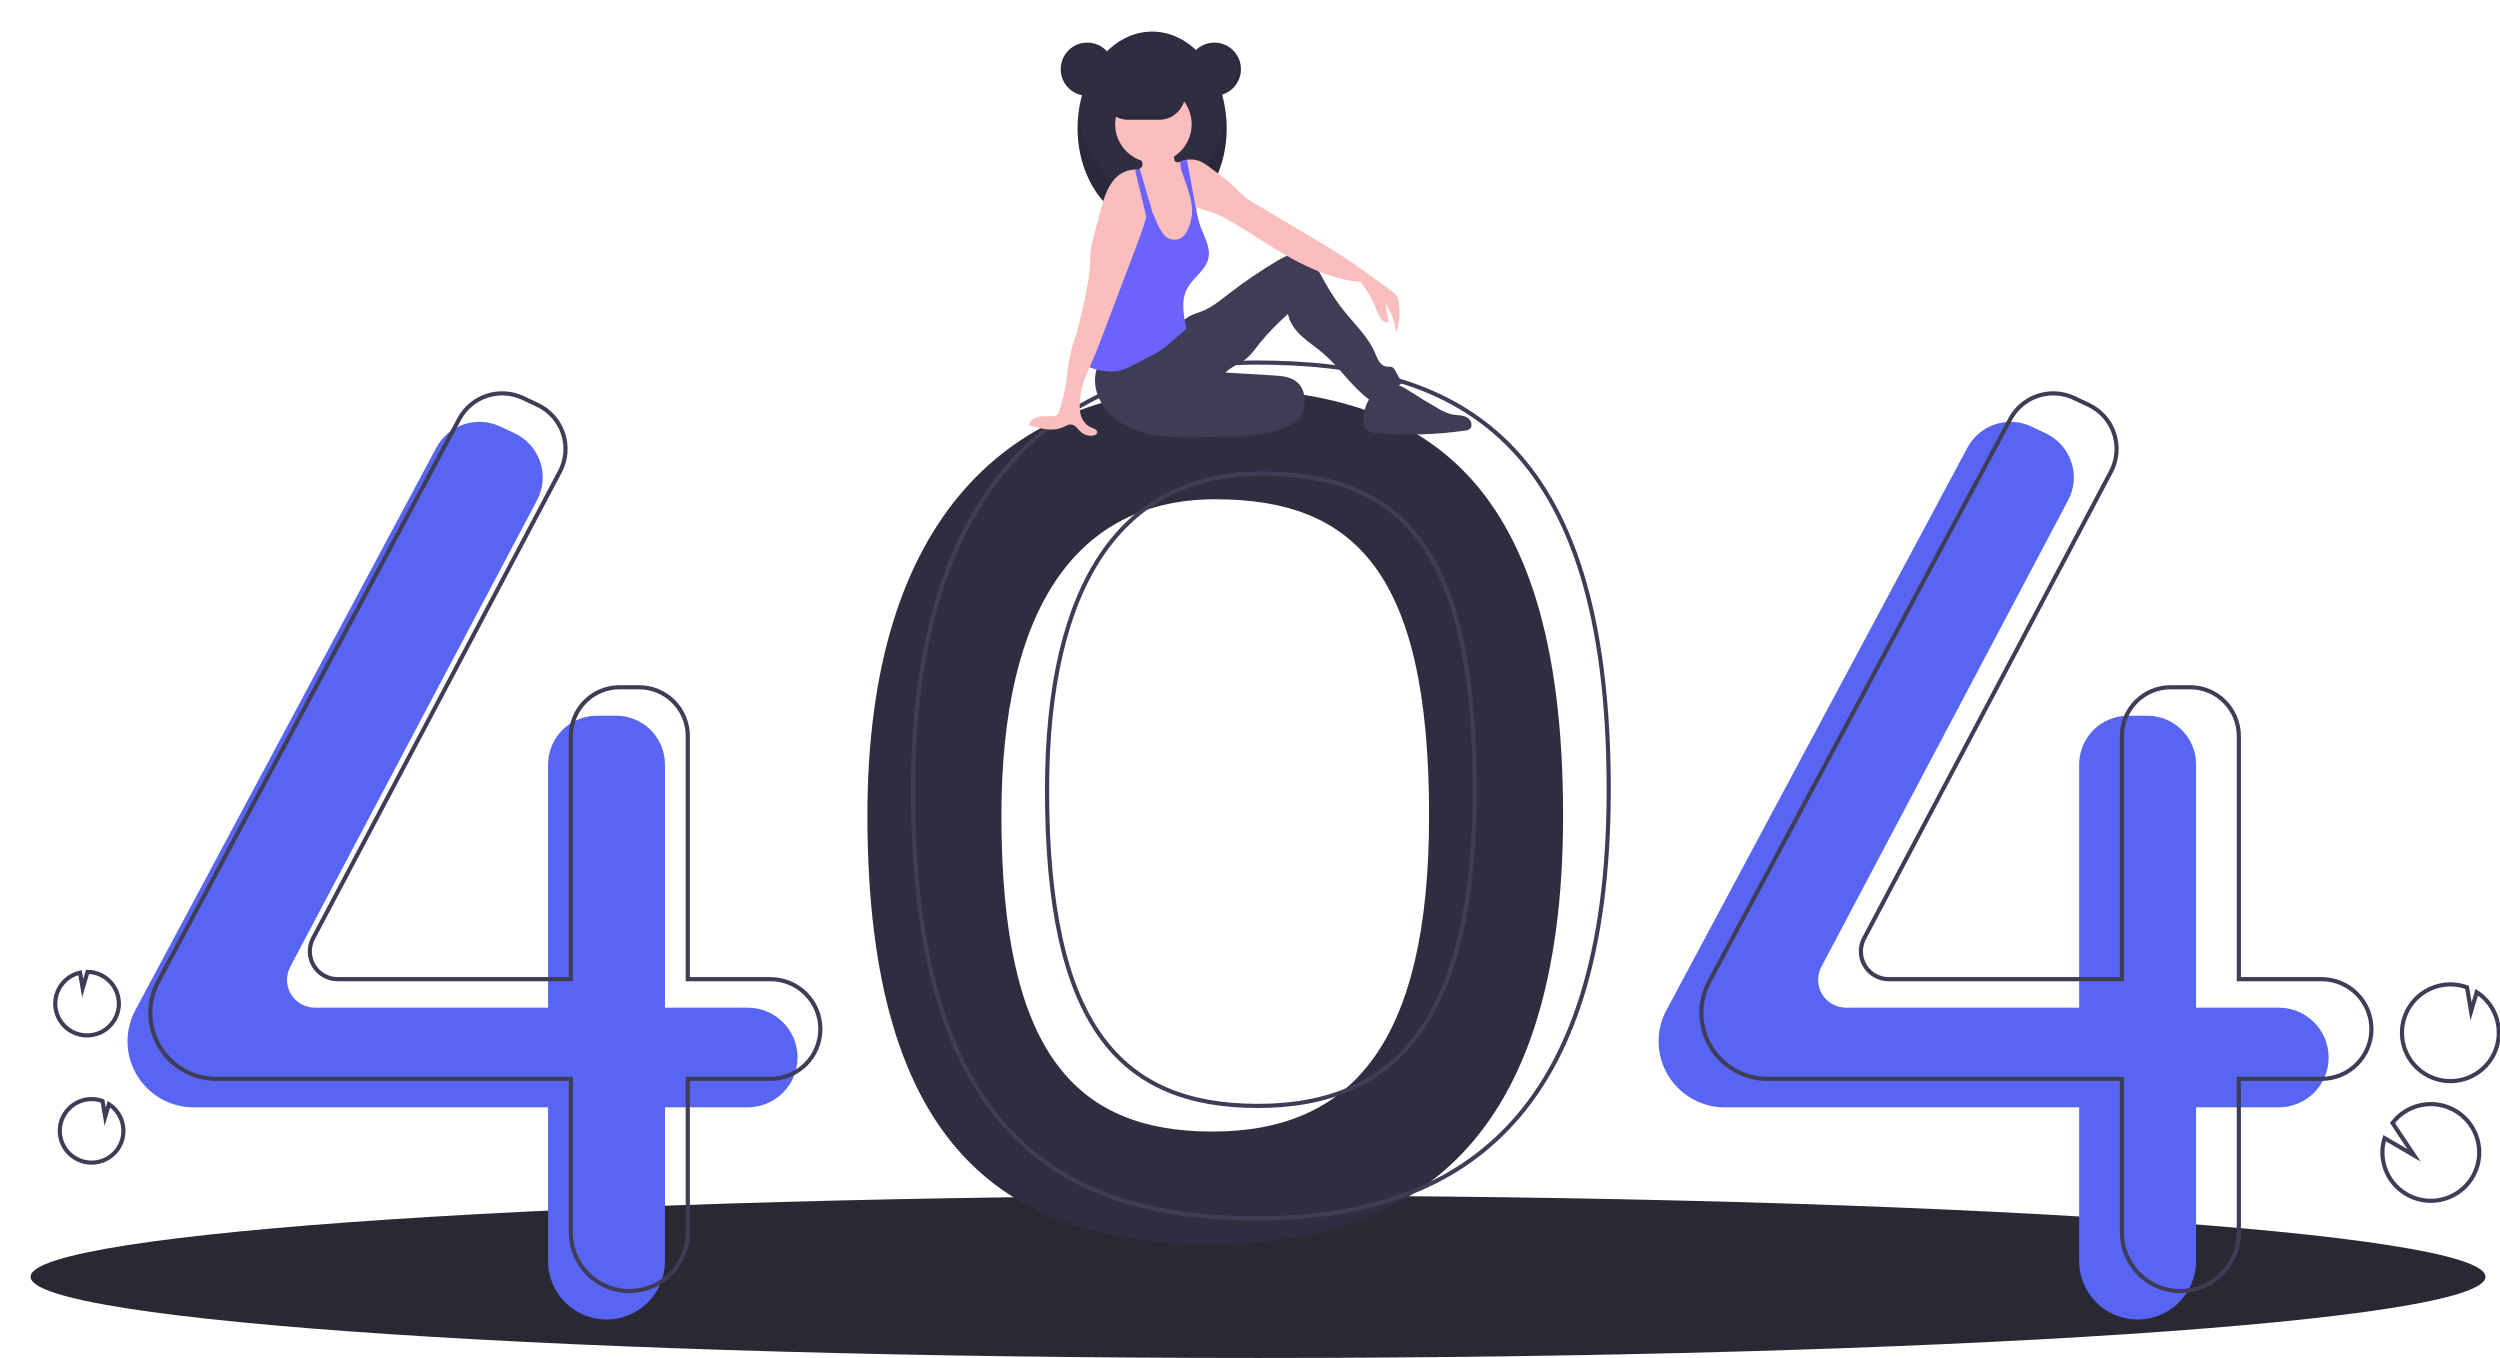 <svg width="602" height="327" viewBox="0 0 602 327" fill="none" xmlns="http://www.w3.org/2000/svg">
<g clip-path="url(#clip0)">
<path d="M302.932 327C466.17 327 598.5 318.249 598.5 307.454C598.5 296.659 466.17 287.908 302.932 287.908C139.695 287.908 7.365 296.659 7.365 307.454C7.365 318.249 139.695 327 302.932 327Z" fill="#282932"/>
<path d="M291.602 93.477C243.447 93.477 208.871 124.339 208.871 196.351C208.871 277.964 243.447 299.567 291.602 299.567C339.758 299.567 376.394 275.906 376.394 196.351C376.393 111.308 339.758 93.477 291.602 93.477ZM291.919 272.477C258.565 272.477 241.14 252.93 241.14 196.403C241.14 146.527 259.278 120.224 292.632 120.224C325.986 120.224 344.125 137.501 344.125 196.403C344.125 251.505 325.273 272.477 291.919 272.477Z" fill="#2F2E41"/>
<path d="M180.035 242.644H160.125V184.076C160.125 180.965 158.888 177.982 156.686 175.782C154.484 173.583 151.497 172.347 148.383 172.347H143.718C142.176 172.347 140.649 172.65 139.224 173.24C137.8 173.829 136.505 174.693 135.415 175.782C134.325 176.871 133.46 178.164 132.87 179.587C132.279 181.01 131.976 182.536 131.976 184.076V242.644H75.815C74.66 242.644 73.524 242.345 72.518 241.778C71.512 241.21 70.67 240.392 70.074 239.404C69.478 238.415 69.147 237.29 69.115 236.136C69.082 234.983 69.349 233.84 69.888 232.82L129.328 120.441C130.069 119.04 130.518 117.503 130.648 115.924C130.779 114.345 130.587 112.755 130.085 111.252C129.584 109.749 128.782 108.363 127.729 107.177C126.677 105.992 125.394 105.032 123.96 104.355L120.451 102.7C117.727 101.415 114.612 101.225 111.751 102.17C108.89 103.115 106.502 105.122 105.082 107.777L32.587 243.245C31.353 245.552 30.707 248.127 30.707 250.743C30.707 252.831 31.119 254.9 31.919 256.829C32.719 258.759 33.892 260.512 35.37 261.989C36.849 263.466 38.604 264.638 40.536 265.437C42.468 266.236 44.538 266.648 46.629 266.648H131.976V303.682C131.976 305.528 132.34 307.357 133.047 309.062C133.754 310.768 134.791 312.318 136.098 313.623C137.405 314.929 138.957 315.965 140.664 316.671C142.372 317.378 144.202 317.741 146.05 317.741C147.899 317.741 149.729 317.378 151.436 316.671C153.144 315.965 154.696 314.929 156.003 313.623C157.31 312.318 158.346 310.768 159.054 309.062C159.761 307.357 160.125 305.528 160.125 303.682V266.648H180.035C183.222 266.648 186.278 265.383 188.531 263.132C190.784 260.881 192.05 257.829 192.05 254.646C192.05 251.463 190.784 248.41 188.531 246.159C186.278 243.908 183.222 242.644 180.035 242.644Z" fill="#5865F2"/>
<path d="M548.723 242.644H528.812V184.076C528.812 180.965 527.575 177.982 525.373 175.782C523.171 173.583 520.185 172.347 517.07 172.347H512.405C510.863 172.347 509.336 172.65 507.912 173.24C506.487 173.829 505.193 174.693 504.102 175.782C503.012 176.871 502.147 178.164 501.557 179.587C500.967 181.01 500.663 182.536 500.663 184.076V242.644H444.503C443.347 242.644 442.211 242.345 441.206 241.778C440.2 241.21 439.358 240.392 438.761 239.404C438.165 238.415 437.834 237.29 437.802 236.136C437.769 234.983 438.036 233.84 438.576 232.82L498.015 120.441C498.757 119.04 499.206 117.503 499.336 115.924C499.466 114.345 499.274 112.755 498.773 111.252C498.271 109.749 497.47 108.363 496.417 107.177C495.364 105.992 494.082 105.032 492.647 104.355L489.139 102.7C486.414 101.415 483.299 101.225 480.438 102.17C477.578 103.115 475.19 105.122 473.769 107.777L401.275 243.245C400.04 245.552 399.395 248.127 399.395 250.743C399.395 254.961 401.072 259.006 404.058 261.989C407.044 264.972 411.094 266.648 415.316 266.648H500.663V303.682C500.663 307.411 502.146 310.987 504.786 313.623C507.425 316.26 511.005 317.741 514.738 317.741C518.471 317.741 522.051 316.26 524.69 313.623C527.33 310.987 528.812 307.411 528.812 303.682V266.648H548.723C551.909 266.648 554.965 265.383 557.219 263.132C559.472 260.881 560.738 257.829 560.738 254.646C560.738 251.463 559.472 248.41 557.219 246.159C554.965 243.908 551.909 242.644 548.723 242.644Z" fill="#5865F2"/>
<path d="M185.528 235.785H165.617V177.218C165.617 175.677 165.313 174.152 164.723 172.729C164.133 171.306 163.268 170.013 162.178 168.924C161.088 167.835 159.793 166.971 158.369 166.381C156.944 165.792 155.417 165.489 153.875 165.489H149.21C146.096 165.489 143.109 166.724 140.907 168.924C138.705 171.124 137.468 174.107 137.468 177.218V235.785H81.307C80.152 235.785 79.016 235.487 78.01 234.92C77.004 234.352 76.162 233.534 75.566 232.546C74.97 231.557 74.639 230.432 74.607 229.278C74.574 228.124 74.841 226.982 75.38 225.961L134.82 113.583C135.561 112.182 136.01 110.645 136.141 109.066C136.271 107.486 136.079 105.897 135.578 104.394C135.076 102.891 134.274 101.505 133.222 100.319C132.169 99.134 130.887 98.174 129.452 97.497L125.943 95.842C123.219 94.557 120.104 94.367 117.243 95.312C114.382 96.257 111.995 98.264 110.574 100.919L38.08 236.387C36.845 238.694 36.199 241.269 36.199 243.885V243.885C36.199 248.103 37.877 252.148 40.863 255.131C43.849 258.114 47.898 259.789 52.121 259.789H137.468V296.824C137.468 298.67 137.832 300.498 138.539 302.204C139.247 303.91 140.283 305.46 141.59 306.765C142.897 308.071 144.449 309.106 146.156 309.813C147.864 310.519 149.694 310.883 151.542 310.883H151.543C155.275 310.883 158.855 309.402 161.495 306.765C164.134 304.129 165.617 300.553 165.617 296.824V259.789H185.528C187.105 259.789 188.668 259.479 190.125 258.876C191.583 258.273 192.908 257.388 194.023 256.274C195.139 255.16 196.024 253.836 196.628 252.38C197.232 250.924 197.542 249.364 197.542 247.787V247.787C197.542 246.211 197.232 244.651 196.628 243.194C196.024 241.738 195.139 240.415 194.023 239.301C192.908 238.186 191.583 237.302 190.125 236.699C188.668 236.096 187.105 235.785 185.528 235.785V235.785Z" stroke="#3F3D56" stroke-miterlimit="10"/>
<path d="M559.022 235.785H539.111V177.218C539.111 174.107 537.874 171.124 535.672 168.924C533.47 166.724 530.484 165.489 527.369 165.489H522.704C521.162 165.489 519.635 165.792 518.211 166.381C516.786 166.971 515.492 167.835 514.401 168.924C513.311 170.013 512.446 171.306 511.856 172.729C511.266 174.152 510.962 175.677 510.962 177.218V235.785H454.801C453.646 235.785 452.51 235.487 451.504 234.92C450.498 234.352 449.656 233.534 449.06 232.546C448.464 231.557 448.133 230.432 448.101 229.278C448.068 228.124 448.335 226.982 448.875 225.961L508.314 113.583C509.055 112.182 509.505 110.645 509.635 109.066C509.765 107.486 509.573 105.897 509.072 104.394C508.57 102.891 507.769 101.505 506.716 100.319C505.663 99.134 504.381 98.174 502.946 97.497L499.437 95.842C496.713 94.557 493.598 94.367 490.737 95.312C487.876 96.257 485.489 98.264 484.068 100.919L411.574 236.387C410.339 238.694 409.693 241.269 409.693 243.885C409.693 248.103 411.371 252.148 414.357 255.131C417.343 258.114 421.392 259.789 425.615 259.789H510.962V296.824C510.962 300.553 512.445 304.129 515.084 306.765C517.724 309.402 521.304 310.883 525.037 310.883V310.883C528.769 310.883 532.349 309.402 534.989 306.765C537.628 304.129 539.111 300.553 539.111 296.824V259.789H559.022C560.6 259.789 562.162 259.479 563.62 258.876C565.077 258.273 566.402 257.388 567.518 256.274C568.633 255.16 569.518 253.836 570.122 252.38C570.726 250.924 571.037 249.364 571.037 247.787V247.787C571.037 244.604 569.771 241.552 567.518 239.301C565.264 237.05 562.208 235.785 559.022 235.785V235.785Z" stroke="#3F3D56" stroke-miterlimit="10"/>
<path d="M302.589 87.305C254.433 87.305 219.857 118.167 219.857 190.178C219.857 271.791 254.433 293.395 302.589 293.395C350.745 293.395 387.38 269.734 387.38 190.178C387.38 105.136 350.745 87.305 302.589 87.305ZM302.905 266.305C269.551 266.305 252.126 246.758 252.126 190.231C252.126 140.354 270.265 114.052 303.619 114.052C336.973 114.052 355.111 131.329 355.111 190.231C355.111 245.333 336.259 266.305 302.905 266.305V266.305Z" stroke="#3F3D56" stroke-miterlimit="10"/>
<path d="M586.08 259.638C588.771 260.614 591.729 260.565 594.387 259.503C597.046 258.44 599.22 256.438 600.495 253.877C601.771 251.316 602.058 248.376 601.303 245.617C600.548 242.858 598.803 240.473 596.4 238.916L595.032 243.517L594.062 237.749C594.053 237.745 594.043 237.741 594.033 237.738C592.593 237.215 591.064 236.981 589.534 237.049C588.003 237.117 586.501 237.485 585.113 238.133C583.725 238.781 582.479 239.695 581.445 240.824C580.411 241.953 579.61 243.275 579.088 244.714C578.565 246.152 578.332 247.679 578.4 249.208C578.469 250.737 578.839 252.237 579.488 253.623C580.137 255.009 581.054 256.254 582.185 257.286C583.316 258.318 584.639 259.117 586.08 259.638H586.08Z" stroke="#3F3D56" stroke-miterlimit="10"/>
<path d="M573.867 279.524C574.329 282.155 575.684 284.547 577.702 286.298C579.721 288.05 582.281 289.055 584.954 289.145C587.626 289.235 590.248 288.404 592.38 286.792C594.512 285.18 596.025 282.885 596.664 280.291C597.303 277.697 597.029 274.963 595.89 272.547C594.75 270.131 592.813 268.179 590.404 267.02C587.995 265.861 585.261 265.564 582.659 266.18C580.057 266.796 577.746 268.287 576.114 270.402L581.309 278.214L574.21 274.068C573.66 275.833 573.542 277.704 573.867 279.524V279.524Z" stroke="#3F3D56" stroke-miterlimit="10"/>
<path d="M13.762 239.065C14.2 237.859 14.934 236.782 15.898 235.934C16.862 235.086 18.024 234.493 19.277 234.212L19.908 237.957L21.077 234.023C22.701 234.048 24.275 234.586 25.573 235.563C26.87 236.539 27.823 237.901 28.295 239.454C28.766 241.006 28.732 242.668 28.196 244.2C27.66 245.731 26.651 247.053 25.314 247.974C23.977 248.896 22.382 249.369 20.759 249.325C19.135 249.282 17.567 248.724 16.282 247.733C14.996 246.741 14.06 245.367 13.607 243.809C13.154 242.251 13.208 240.59 13.762 239.065V239.065Z" stroke="#3F3D56" stroke-miterlimit="10"/>
<path d="M19.447 279.505C21.216 280.146 23.159 280.114 24.905 279.416C26.652 278.718 28.081 277.402 28.919 275.72C29.757 274.037 29.945 272.105 29.449 270.292C28.953 268.48 27.806 266.913 26.228 265.89L25.329 268.913L24.692 265.124C24.686 265.121 24.679 265.118 24.672 265.116C23.727 264.773 22.723 264.62 21.717 264.665C20.712 264.71 19.726 264.952 18.815 265.378C16.974 266.238 15.551 267.793 14.858 269.701C14.165 271.609 14.259 273.714 15.12 275.552C15.98 277.391 17.537 278.813 19.447 279.505V279.505Z" stroke="#3F3D56" stroke-miterlimit="10"/>
<path d="M261.824 23.061C265.358 23.061 268.223 20.195 268.223 16.66C268.223 13.124 265.358 10.259 261.824 10.259C258.289 10.259 255.424 13.124 255.424 16.66C255.424 20.195 258.289 23.061 261.824 23.061Z" fill="#2F2E41"/>
<path d="M277.433 54.129C287.347 54.129 295.384 43.714 295.384 30.867C295.384 18.02 287.347 7.605 277.433 7.605C267.519 7.605 259.482 18.02 259.482 30.867C259.482 43.714 267.519 54.129 277.433 54.129Z" fill="#2F2E41"/>
<path opacity="0.1" d="M277.433 47.103C268.441 47.103 260.993 38.535 259.686 27.354C259.55 28.52 259.482 29.693 259.482 30.867C259.482 43.714 267.519 54.129 277.433 54.129C287.347 54.129 295.384 43.714 295.384 30.867C295.384 29.693 295.316 28.52 295.18 27.354C293.873 38.535 286.425 47.103 277.433 47.103Z" fill="black"/>
<path d="M313.959 98.991C313.574 100.575 311.912 101.844 310.071 102.731C306.201 104.595 301.427 105.151 296.796 105.337C295.615 105.409 294.43 105.387 293.252 105.272C290.97 105.051 288.829 104.067 287.175 102.478C287.057 102.401 286.961 102.295 286.895 102.171C286.828 102.047 286.795 101.907 286.797 101.766C286.799 101.626 286.837 101.487 286.907 101.365C286.977 101.243 287.077 101.14 287.197 101.067C289.662 98.359 293.776 96.698 297.92 95.502C301.062 94.595 306.542 92.247 309.969 92.564C313.289 92.871 314.446 96.99 313.959 98.991Z" fill="#3F3D56"/>
<path opacity="0.1" d="M313.959 98.991C313.574 100.575 311.912 101.844 310.071 102.731C306.201 104.595 301.427 105.151 296.796 105.337C295.615 105.409 294.43 105.387 293.252 105.272C290.97 105.051 288.829 104.067 287.175 102.478C287.057 102.401 286.961 102.295 286.895 102.171C286.828 102.047 286.795 101.907 286.797 101.766C286.799 101.626 286.837 101.487 286.907 101.365C286.977 101.243 287.077 101.14 287.197 101.067C289.662 98.359 293.776 96.698 297.92 95.502C301.062 94.595 306.542 92.247 309.969 92.564C313.289 92.871 314.446 96.99 313.959 98.991Z" fill="black"/>
<path d="M264.751 87.149C263.57 89.465 263.356 92.155 264.157 94.628C264.971 97.083 266.495 99.241 268.536 100.829C273.544 104.843 280.436 105.396 286.853 105.34C292.478 105.291 298.094 104.906 303.672 104.187C305.542 104.021 307.379 103.595 309.13 102.92C311.224 102.013 313.065 100.351 313.81 98.193C314.556 96.036 314.027 93.394 312.256 91.955C310.7 90.69 308.554 90.516 306.552 90.395L295.099 89.707C296.231 88.561 297.738 87.914 299.115 87.081C300.944 85.977 302.158 84.122 303.487 82.45C305.535 80.001 307.764 77.71 310.154 75.594C310.526 77.733 311.879 79.489 313.471 80.965C315.063 82.44 316.898 83.628 318.553 85.033C322.56 88.436 325.446 93.055 329.66 96.197C332.56 95.435 335.27 94.082 337.621 92.222L335.983 89.254C335.847 88.948 335.634 88.683 335.366 88.484C334.902 88.198 334.305 88.345 333.766 88.264C332.327 88.049 331.699 86.387 331.134 85.046C329.584 81.363 326.616 78.506 324.081 75.418C322.21 73.139 320.551 70.694 319.123 68.114C318.271 66.575 317.492 64.972 316.336 63.647C315.181 62.321 313.561 61.279 311.803 61.275C310.249 61.272 308.816 62.06 307.48 62.854C303.411 65.271 299.496 67.939 295.758 70.842C293.802 72.361 291.858 73.966 289.563 74.897C288.597 75.289 287.578 75.557 286.651 76.034C285.028 76.87 283.795 78.284 282.469 79.539C277.738 84.016 271.26 86.917 264.751 87.149Z" fill="#3F3D56"/>
<path d="M288.698 55.284C288.645 56.653 288.354 58.001 287.838 59.27C287.577 59.903 287.188 60.475 286.696 60.95C286.203 61.426 285.618 61.795 284.977 62.035C284.067 62.279 283.112 62.31 282.188 62.125C281.382 62.041 280.605 61.776 279.915 61.351C278.841 60.612 278.306 59.295 278.111 58.005C277.916 56.717 278.003 55.401 277.878 54.104C277.756 53.056 277.557 52.019 277.282 51C277.198 50.661 277.112 50.324 277.027 49.987C276.945 49.65 276.863 49.312 276.789 48.975C276.72 48.658 276.656 48.34 276.601 48.02C276.556 47.75 276.515 47.478 276.486 47.205C276.458 46.395 276.323 45.592 276.085 44.818C275.86 44.316 275.58 43.84 275.248 43.402C275.106 43.199 274.968 42.996 274.842 42.785C274.476 42.237 274.306 41.582 274.36 40.926C274.375 40.824 274.399 40.724 274.433 40.627C274.446 40.59 274.46 40.553 274.475 40.517C274.616 40.478 274.745 40.407 274.851 40.307C274.957 40.208 275.038 40.084 275.086 39.947C275.139 39.651 275.114 39.347 275.012 39.065C274.896 38.67 274.736 38.289 274.536 37.93C274.405 37.692 273.96 37.265 273.957 36.993C273.951 36.447 275.018 36.006 275.451 35.791C276.771 35.13 278.242 34.831 279.715 34.926C280.66 34.99 281.684 35.28 282.205 36.072C282.673 36.785 282.611 37.709 282.811 38.538C282.832 38.659 282.883 38.772 282.959 38.868C283.061 38.961 283.189 39.02 283.326 39.036C283.557 39.083 283.794 39.092 284.028 39.065H284.03C284.092 39.06 284.153 39.051 284.214 39.038C284.578 38.971 284.923 38.822 285.222 38.602C285.416 38.551 285.611 38.509 285.807 38.476C285.815 38.475 285.823 38.474 285.831 38.471C286.613 40.94 286.714 43.586 287.354 46.099C287.671 47.35 288.125 48.585 288.189 49.871C288.194 49.928 288.196 49.985 288.197 50.043C288.207 50.457 288.174 50.874 288.191 51.286C288.197 51.471 288.218 51.656 288.253 51.839C288.323 52.132 288.41 52.42 288.514 52.703L288.519 52.717C288.548 52.808 288.577 52.9 288.6 52.992C288.617 53.059 288.633 53.125 288.645 53.192L288.647 53.197C288.762 53.887 288.78 54.589 288.698 55.284Z" fill="#FBBEBE"/>
<path d="M277.745 39.141C282.831 39.141 286.954 35.017 286.954 29.93C286.954 24.843 282.831 20.719 277.745 20.719C272.658 20.719 268.535 24.843 268.535 29.93C268.535 35.017 272.658 39.141 277.745 39.141Z" fill="#FBBEBE"/>
<path d="M336.214 80.117C335.948 77.604 335.054 75.198 333.617 73.119C333.856 74.54 334.095 75.96 334.335 77.38C334.037 77.466 333.72 77.464 333.423 77.372C333.127 77.281 332.863 77.105 332.665 76.866C332.277 76.382 331.98 75.831 331.789 75.241C330.743 72.643 329.375 70.187 327.717 67.93C321.854 67.441 316.058 65.01 310.903 62.177C305.745 59.345 300.919 55.949 295.83 52.997C294.948 52.464 294.029 51.994 293.08 51.592C291.488 50.953 289.701 50.622 288.191 49.871C288.09 49.821 287.988 49.768 287.889 49.714C287.548 49.528 287.225 49.311 286.924 49.066C286.761 48.934 286.607 48.792 286.462 48.641C285.709 47.765 285.112 46.766 284.696 45.687C283.886 43.895 283.598 41.733 282.789 39.941C283.161 39.593 283.578 39.298 284.03 39.065H284.032C284.097 39.03 284.163 38.998 284.23 38.966C284.55 38.816 284.882 38.694 285.224 38.603C285.418 38.551 285.613 38.509 285.809 38.476C285.817 38.475 285.825 38.474 285.833 38.471C286.745 38.323 287.679 38.397 288.557 38.687C289.84 39.121 290.921 39.987 292 40.807C293.752 42.042 295.433 43.375 297.034 44.801C297.924 45.653 298.735 46.59 299.692 47.364C300.487 47.978 301.326 48.533 302.201 49.027C307.378 52.112 312.556 55.196 317.735 58.28C319.488 59.325 321.242 60.369 322.956 61.474C325.56 63.154 328.07 64.975 330.578 66.793C332.056 67.864 333.534 68.936 335.011 70.008C335.496 70.317 335.921 70.71 336.268 71.169C336.574 71.691 336.764 72.272 336.825 72.873C337.196 75.302 336.986 77.784 336.214 80.117Z" fill="#FBBEBE"/>
<path d="M290.984 62.211C290.362 64.998 287.546 66.683 286.074 69.13C284.245 72.169 284.991 75.7 285.678 79.18C284.423 80.262 283.168 81.344 281.911 82.426C281.218 83.02 280.525 83.618 279.779 84.145C278.691 84.874 277.554 85.527 276.376 86.099C275.265 86.671 274.154 87.243 273.042 87.815C272.009 88.396 270.914 88.86 269.778 89.198C267.589 89.76 265.263 89.367 263.096 88.716C262.841 88.649 262.595 88.549 262.366 88.418C262.231 88.337 262.113 88.23 262.019 88.104C261.806 87.721 261.728 87.277 261.799 86.844C262.019 83.197 262.91 79.626 263.799 76.082C264.273 73.956 264.912 71.87 265.708 69.842C266.488 68.105 267.386 66.422 268.394 64.806C269.507 62.772 270.825 60.858 272.327 59.093C273.059 58.414 273.675 57.62 274.151 56.742C274.705 55.478 274.491 54.027 274.603 52.65C274.689 51.616 274.964 50.606 275.413 49.67V49.668C275.654 49.164 275.944 48.685 276.278 48.238C276.43 48.591 276.581 48.944 276.732 49.295C276.832 49.526 276.931 49.757 277.029 49.987C277.157 50.283 277.284 50.579 277.41 50.874C277.773 51.72 278.137 52.566 278.499 53.411C278.891 54.475 279.45 55.471 280.154 56.36C280.476 56.815 280.91 57.179 281.415 57.416C281.919 57.654 282.477 57.756 283.033 57.713C283.589 57.671 284.124 57.485 284.587 57.173C285.049 56.862 285.423 56.436 285.672 55.937C286.196 55.005 286.576 53.999 286.799 52.953C287.107 51.68 287.15 50.356 286.924 49.066C286.547 46.58 285.491 44.042 284.723 41.733C284.41 40.963 284.229 40.146 284.187 39.316C284.189 39.223 284.198 39.13 284.215 39.038C284.22 39.015 284.225 38.99 284.229 38.966C284.549 38.816 284.882 38.694 285.224 38.602C285.417 38.551 285.612 38.509 285.809 38.476C286.485 42.136 287.162 45.795 287.84 49.455C287.855 49.54 287.873 49.626 287.888 49.714C287.985 50.238 288.083 50.763 288.193 51.286C288.291 51.76 288.397 52.233 288.516 52.703L288.52 52.717C288.561 52.877 288.603 53.034 288.647 53.192L288.648 53.197C288.769 53.628 288.903 54.055 289.054 54.477C289.972 57.017 291.572 59.574 290.984 62.211Z" fill="#6C63FF"/>
<path d="M328.358 101.374C328.329 101.911 328.433 102.447 328.661 102.934C329.237 103.987 330.62 104.227 331.817 104.325C338.808 104.9 345.841 104.686 352.783 103.686C353.16 103.661 353.525 103.547 353.85 103.355C354.837 102.663 354.229 100.976 353.151 100.436C352.073 99.896 350.794 100.026 349.612 99.792C348.437 99.496 347.318 99.011 346.299 98.355C343.901 96.977 341.537 95.54 339.209 94.045C337.823 93.154 336.187 92.204 334.625 92.732C330.396 94.163 328.33 96.811 328.358 101.374Z" fill="#3F3D56"/>
<path d="M276.824 48.78V48.782C276.813 48.847 276.802 48.911 276.788 48.975C276.771 49.081 276.751 49.189 276.731 49.295C276.537 50.287 276.3 51.273 276.027 52.254C275.277 54.962 274.274 57.627 273.278 60.253C270.606 67.294 267.933 74.336 265.26 81.378C264.585 83.152 263.912 84.927 263.146 86.664C262.89 87.244 262.626 87.828 262.364 88.418C261.424 90.53 260.522 92.711 260.222 94.959C259.943 96.439 259.911 97.954 260.127 99.445C260.427 100.918 261.321 102.358 262.722 102.903C263.405 103.17 264.384 103.527 264.197 104.237C264.095 104.628 263.652 104.818 263.254 104.884C262.728 104.968 262.191 104.935 261.679 104.787C261.168 104.64 260.695 104.382 260.294 104.031C259.547 103.368 258.972 102.336 257.978 102.225C257.29 102.15 256.656 102.562 256.025 102.851C253.453 104.027 250.456 103.204 247.754 102.369C247.966 101.274 249.065 100.553 250.156 100.334C251.247 100.114 252.376 100.27 253.489 100.241C253.845 100.26 254.199 100.169 254.502 99.98C254.773 99.731 254.964 99.405 255.048 99.046C255.765 96.922 256.298 94.74 256.642 92.524C257.001 90.208 257.151 87.857 257.663 85.57C258.061 83.785 258.676 82.057 259.203 80.306C260.223 76.699 261.061 73.043 261.713 69.352C262.043 67.819 262.279 66.267 262.42 64.704C262.509 63.409 262.467 62.107 262.592 60.815C262.801 59.136 263.152 57.477 263.639 55.855C264.117 54.087 264.594 52.319 265.071 50.552C265.778 47.937 266.536 45.221 268.328 43.188C268.951 42.472 269.713 41.892 270.569 41.483C271.425 41.075 272.355 40.846 273.303 40.812C273.658 40.811 274.013 40.849 274.36 40.926C274.417 40.94 274.475 40.954 274.533 40.969C274.911 41.068 275.274 41.218 275.612 41.416C276.164 41.065 276.445 41.188 276.812 41.73C277.133 42.303 277.285 42.956 277.249 43.612C277.28 45.345 277.138 47.076 276.824 48.78Z" fill="#FBBEBE"/>
<path d="M277.433 50.85L277.41 50.874L277.284 51L276.029 52.254L275.414 49.67L273.305 40.812C273.66 40.811 274.014 40.849 274.361 40.926C274.376 40.824 274.401 40.724 274.435 40.627L274.535 40.969L275.25 43.402L276.603 48.02L276.826 48.78V48.782L277.433 50.85Z" fill="#6C63FF"/>
<path d="M285.397 22.59C285.396 23.41 285.233 24.222 284.918 24.98C284.603 25.737 284.142 26.425 283.561 27.004C283.351 27.214 283.125 27.409 282.886 27.587C281.809 28.399 280.497 28.839 279.148 28.84H271.66C270.005 28.837 268.419 28.178 267.25 27.007C266.081 25.835 265.424 24.248 265.424 22.593C265.424 20.938 266.081 19.351 267.25 18.179C268.419 17.008 270.005 16.349 271.66 16.346H279.148C280.803 16.351 282.389 17.01 283.56 18.179C284.73 19.349 285.391 20.935 285.397 22.59Z" fill="#2F2E41"/>
<path d="M292.417 23.061C295.952 23.061 298.817 20.195 298.817 16.66C298.817 13.124 295.952 10.259 292.417 10.259C288.883 10.259 286.018 13.124 286.018 16.66C286.018 20.195 288.883 23.061 292.417 23.061Z" fill="#2F2E41"/>
<path opacity="0.1" d="M292.261 10.259C292.183 10.259 292.105 10.262 292.027 10.265C293.683 10.325 295.251 11.025 296.4 12.218C297.55 13.41 298.193 15.003 298.193 16.66C298.193 18.317 297.55 19.909 296.4 21.102C295.251 22.294 293.683 22.994 292.027 23.055C292.105 23.058 292.183 23.061 292.261 23.061C293.959 23.061 295.587 22.386 296.787 21.186C297.987 19.985 298.661 18.357 298.661 16.66C298.661 14.962 297.987 13.334 296.787 12.133C295.587 10.933 293.959 10.259 292.261 10.259Z" fill="black"/>
<path opacity="0.1" d="M261.824 10.259C261.902 10.259 261.98 10.262 262.058 10.265C260.402 10.325 258.835 11.025 257.685 12.218C256.535 13.41 255.892 15.003 255.892 16.66C255.892 18.317 256.535 19.909 257.685 21.102C258.835 22.294 260.402 22.994 262.058 23.055C261.98 23.058 261.902 23.061 261.824 23.061C260.127 23.059 258.501 22.384 257.302 21.184C256.103 19.984 255.43 18.356 255.43 16.66C255.43 14.963 256.103 13.336 257.302 12.136C258.501 10.935 260.127 10.26 261.824 10.259Z" fill="black"/>
<path opacity="0.1" d="M282.885 27.587C281.808 28.399 280.496 28.839 279.147 28.84H271.658C270.309 28.839 268.997 28.399 267.92 27.587H282.885Z" fill="black"/>
<path d="M331.244 73.968C331.244 73.968 332.857 78.618 334.334 77.38L333.157 71.302L331.244 73.968Z" fill="#FBBEBE"/>
</g>
<defs>
<clipPath id="clip0">
<rect width="602" height="327" fill="white"/>
</clipPath>
</defs>
</svg>
